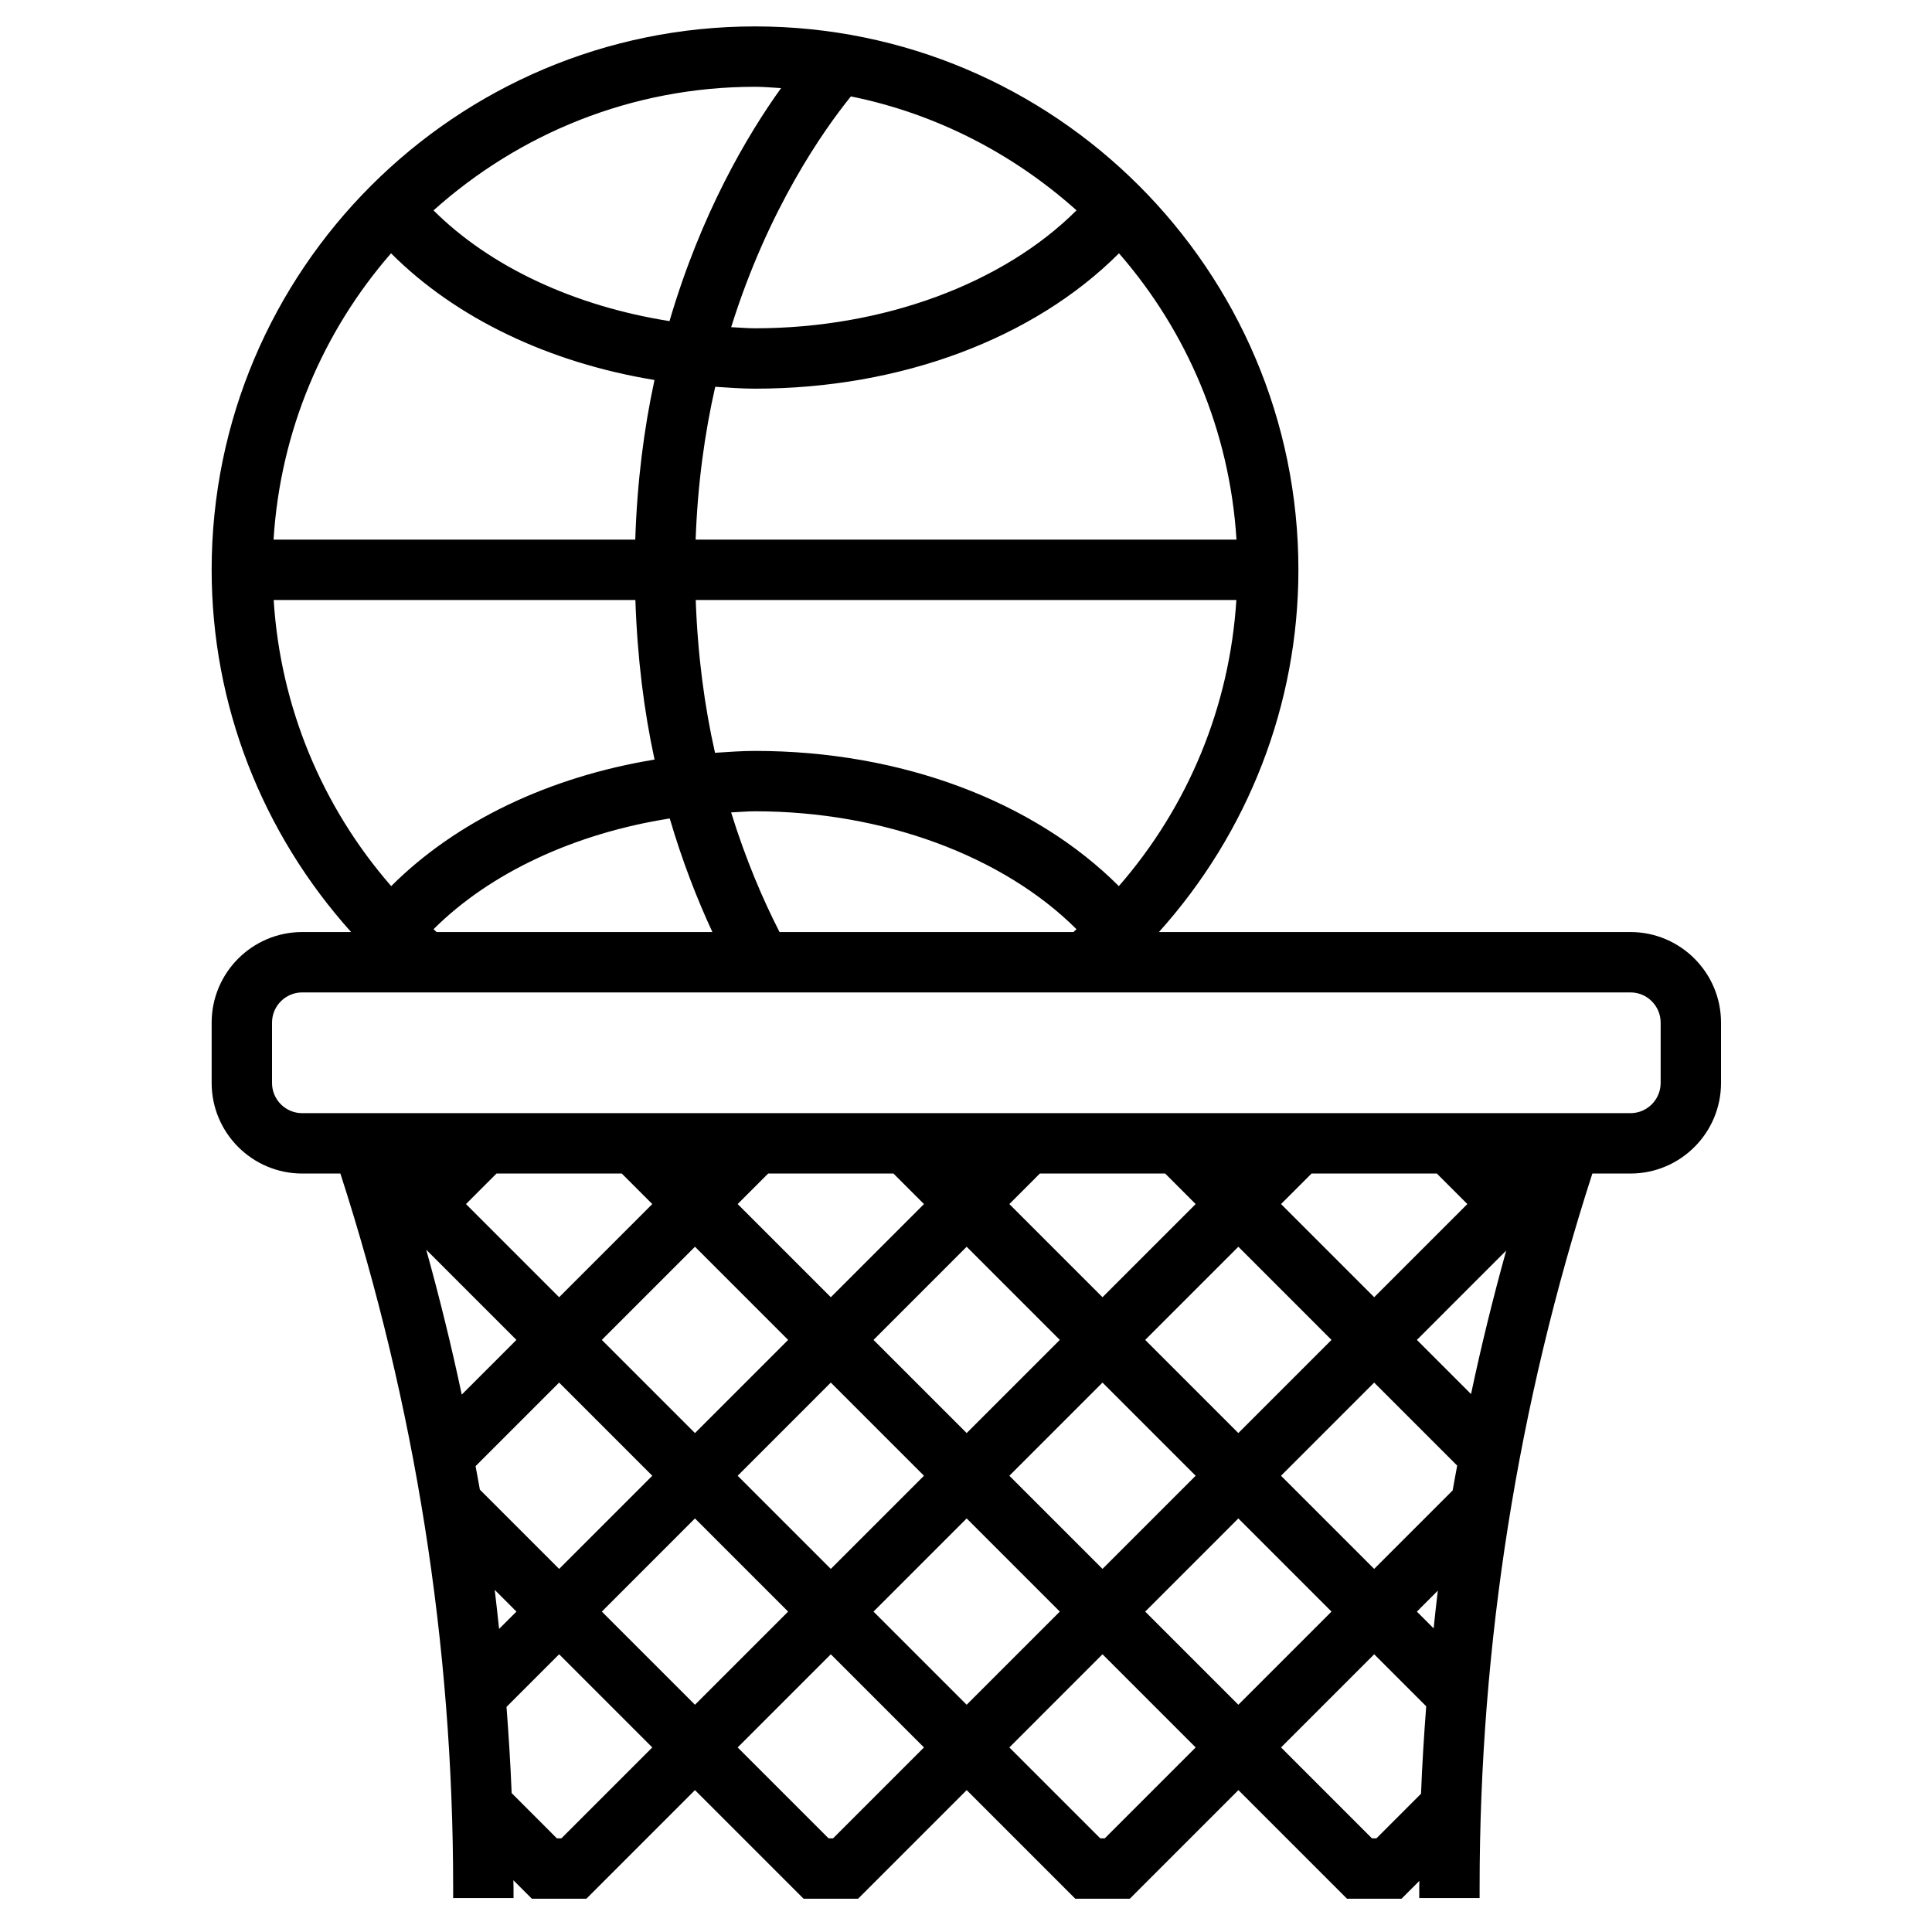 <?xml version="1.0" encoding="UTF-8"?>
<svg viewBox="0 0 512 512" version="1.1" xmlns="http://www.w3.org/2000/svg" xmlns:xlink="http://www.w3.org/1999/xlink">
    <!-- Generator: Sketch 51.3 (57544) - http://www.bohemiancoding.com/sketch -->
    <title>Icon 512</title>
    <desc>Created with Sketch.</desc>
    <defs></defs>
    <g id="Icon-512" stroke="none" stroke-width="1" fill="none" fill-rule="evenodd">
        <g id="net" transform="translate(56, 7)" fill="#000000" fill-rule="nonzero">
            <path d="M376.09,240 L251.129,240 C274.727,213.727 288.09,179.754 288.09,144 C288.09,64.602 223.488,0 144.09,0 C64.688,0 0.09,64.602 0.09,144 C0.09,179.754 13.449,213.727 37.047,240 L24.09,240 C10.855,240 0.09,250.77 0.09,264 L0.09,280 C0.09,293.23 10.855,304 24.09,304 L34.207,304 C53.984,365.215 64.09,428.816 64.09,493.191 L64.09,496 L80.09,496 L80.09,493.191 C80.09,492.551 80.047,491.922 80.047,491.281 L84.945,496.176 L99.398,496.176 L128.176,467.398 L156.953,496.176 L171.406,496.176 L200.184,467.398 L228.961,496.176 L243.414,496.176 L272.191,467.398 L300.969,496.176 L315.426,496.176 L320.145,491.457 C320.145,492.039 320.113,492.617 320.113,493.191 L320.113,496 L336.113,496 L336.113,493.191 C336.113,428.816 346.215,365.215 365.992,304 L376.09,304 C389.32,304 400.09,293.23 400.09,280 L400.09,264 C400.09,250.77 389.32,240 376.09,240 Z M16.527,152 L112.383,152 C112.895,167.359 114.688,181.559 117.465,194.297 C89.496,198.887 64.887,210.633 47.672,227.832 C29.246,206.68 18.289,180.16 16.527,152 Z M117.449,93.703 C114.672,106.512 112.848,120.633 112.352,136 L16.496,136 C18.297,107.055 29.695,80.719 47.633,60.129 C64.84,77.352 89.465,89.105 117.449,93.703 Z M144.09,96 C182.824,96 218.023,82.664 240.543,60.129 C258.48,80.727 269.879,107.055 271.68,136 L128.352,136 C128.879,121.246 130.762,107.734 133.543,95.504 C137.047,95.727 140.527,96 144.09,96 Z M137.77,79.703 C147.586,48.281 162.305,27.426 169.496,18.551 C192.199,23.145 212.648,33.848 229.289,48.742 C209.871,68.121 178.129,80 144.09,80 C141.961,80 139.879,79.793 137.77,79.703 Z M240.504,227.832 C217.984,205.32 182.801,192 144.09,192 C140.504,192 137.008,192.273 133.488,192.496 C130.734,180.359 128.902,166.793 128.375,152 L271.648,152 C269.887,180.16 258.93,206.68 240.504,227.832 Z M59.695,240 C59.414,239.762 59.168,239.488 58.895,239.246 C73.922,224.266 96.312,213.863 121.488,209.902 C124.855,221.352 128.793,231.383 132.793,240.008 L59.695,240.008 L59.695,240 Z M150.586,240 C146.16,231.375 141.633,220.777 137.754,208.297 C139.863,208.207 141.953,208 144.09,208 C178.121,208 209.863,219.879 229.281,239.246 C229.008,239.496 228.754,239.762 228.48,240 L150.586,240 Z M150.992,16.352 C142.016,28.84 129.785,49.594 121.426,78.098 C96.273,74.129 73.895,63.727 58.887,48.754 C81.543,28.457 111.352,16 144.09,16 C146.414,16 148.695,16.223 150.992,16.352 Z M328.969,387.977 L308.168,408.777 L283.48,384.09 L308.168,359.398 L330.168,381.398 C329.777,383.594 329.344,385.785 328.969,387.977 Z M325.039,414.535 C324.625,417.863 324.289,421.199 323.93,424.535 L319.488,420.098 L325.039,414.535 Z M272.176,372.777 L247.488,348.09 L272.176,323.398 L296.863,348.09 L272.176,372.777 Z M260.863,384.09 L236.176,408.777 L211.488,384.09 L236.176,359.398 L260.863,384.09 Z M175.488,420.09 L200.176,395.398 L224.863,420.09 L200.176,444.777 L175.488,420.09 Z M200.176,372.777 L175.488,348.09 L200.176,323.398 L224.863,348.09 L200.176,372.777 Z M188.863,384.09 L164.176,408.777 L139.488,384.09 L164.176,359.398 L188.863,384.09 Z M128.176,372.777 L103.488,348.09 L128.176,323.398 L152.863,348.09 L128.176,372.777 Z M80.863,348.09 L66.367,362.586 C63.641,349.703 60.488,336.902 56.953,324.184 L80.863,348.09 Z M71.168,387.77 C70.816,385.688 70.398,383.617 70.031,381.543 L92.176,359.398 L116.863,384.09 L92.176,408.777 L71.168,387.77 Z M80.863,420.09 L76.266,424.68 C75.887,421.23 75.535,417.777 75.105,414.328 L80.863,420.09 Z M128.176,395.398 L131.391,398.617 L152.863,420.09 L128.176,444.777 L103.488,420.09 L128.176,395.398 Z M268.961,398.617 L272.176,395.398 L296.863,420.09 L272.176,444.777 L247.488,420.09 L268.961,398.617 Z M319.488,348.09 L343.16,324.414 C339.664,337.008 336.543,349.688 333.84,362.441 L319.488,348.09 Z M324.777,304 L332.863,312.09 L308.176,336.777 L283.488,312.09 L291.574,304 L324.777,304 Z M252.777,304 L260.863,312.09 L236.176,336.777 L211.488,312.09 L219.574,304 L252.777,304 Z M180.777,304 L188.863,312.09 L164.176,336.777 L139.488,312.09 L147.574,304 L180.777,304 Z M108.777,304 L116.863,312.09 L92.176,336.777 L67.488,312.09 L75.574,304 L108.777,304 Z M92.777,480.176 L91.574,480.176 L79.594,468.184 C79.289,460.551 78.809,452.945 78.23,445.344 L92.176,431.398 L116.863,456.09 L92.777,480.176 Z M139.488,456.09 L164.176,431.398 L188.863,456.09 L164.777,480.176 L163.574,480.176 L139.488,456.09 Z M236.777,480.176 L235.574,480.176 L211.488,456.09 L236.176,431.398 L260.863,456.09 L236.777,480.176 Z M308.777,480.176 L307.574,480.176 L283.488,456.09 L308.176,431.398 L321.961,445.184 C321.375,452.895 320.887,460.625 320.586,468.359 L308.777,480.176 Z M384.09,280 C384.09,284.406 380.504,288 376.09,288 L24.09,288 C19.672,288 16.09,284.406 16.09,280 L16.09,264 C16.09,259.594 19.672,256 24.09,256 L376.09,256 C380.504,256 384.09,259.594 384.09,264 L384.09,280 Z" id="Shape"></path>
        </g>
    </g>
</svg>